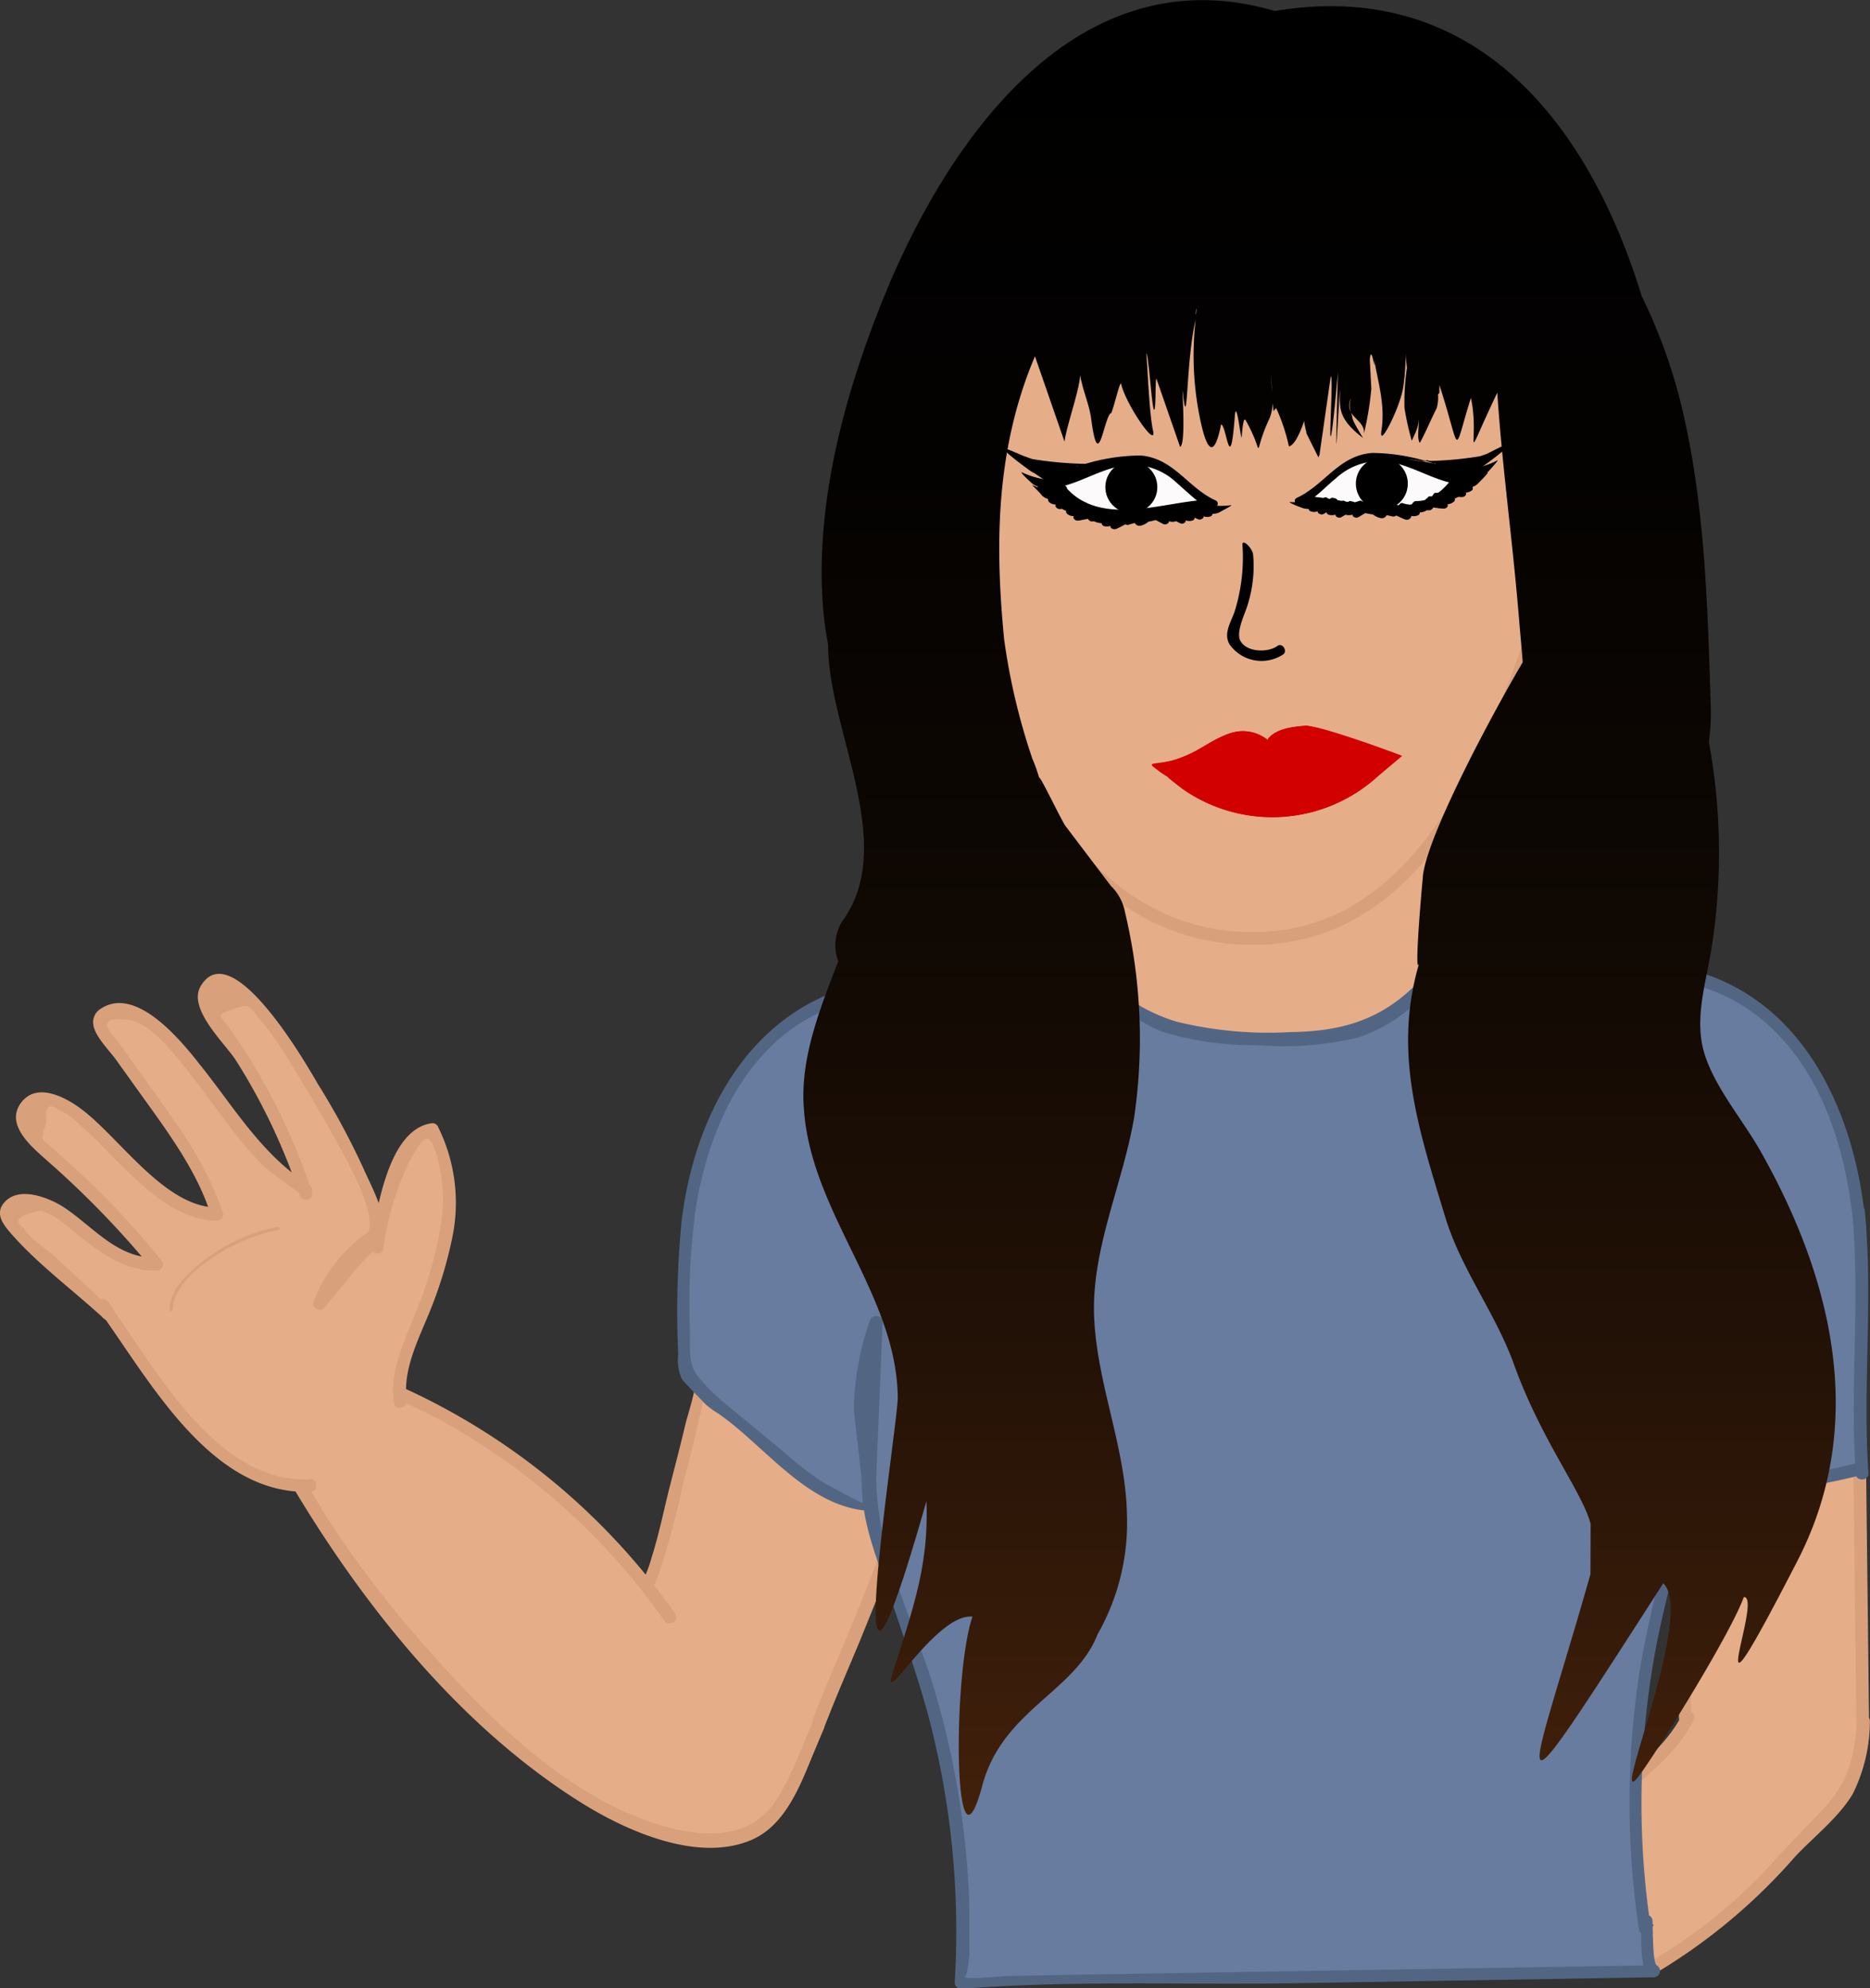 <svg xmlns="http://www.w3.org/2000/svg" xmlns:xlink="http://www.w3.org/1999/xlink" viewBox="0 0 146.1 155.36"><rect x="0" y="0" width="146.1" height="155.36" fill="#333333" stroke="none"/><defs><style>.cls-1,.cls-5{fill:#e5ae89;}.cls-2{fill:#d8a17c;}.cls-3{fill:#687c9f;}.cls-4{fill:#526684;}.cls-5{stroke:#d8a17c;stroke-miterlimit:10;}.cls-6{fill:#d30000;}.cls-7{fill:#fcfafa;}.cls-8{fill:url(#linear-gradient);}</style><linearGradient id="linear-gradient" x1="150.92" y1="275.87" x2="150.92" y2="134.08" gradientUnits="userSpaceOnUse"><stop offset="0" stop-color="#42210b"/><stop offset="0.04" stop-color="#3d1e0a"/><stop offset="0.27" stop-color="#221106"/><stop offset="0.5" stop-color="#0f0803"/><stop offset="0.74" stop-color="#040201"/><stop offset="1"/></linearGradient></defs><title>jesseWaving</title><g id="wavingArm"><g id="bicep"><path class="cls-1" d="M107.16,276.8c1-.81,1.55-2.31,2.27-3.35,1.75-2.54,2.54-5.42,3.75-8.16.59-1.34,6.46-15.28,5.61-15.72l-16.27-8.22c.46.24-1.9,9-2.12,9.88a38.59,38.59,0,0,1-2,6.84c-1,2.2-3.06,3.3-4.8,4.92a.81.81,0,0,1-.4-.83" transform="translate(-47.8 -134.08)"/><path class="cls-2" d="M107.52,277.15c2.5-2.43,3.94-6.27,5.21-9.46.73-1.82,1.51-3.61,2.26-5.42,1-2.46,2-4.92,2.91-7.41.46-1.27,1.72-3.55,1.47-5-.15-.8-.55-.87-1.26-1.23l-5.44-2.75-9.89-5c-.42-.21-1,.24-.69.69s-.59,3.15-.74,3.8c-.37,1.57-.78,3.14-1.18,4.7-.49,1.91-.87,3.86-1.47,5.74a9.56,9.56,0,0,1-2.52,4.31,17.86,17.86,0,0,1-2.5,1.87c-.09-.64-1.05-.37-1,.26a1.37,1.37,0,0,0,.52,1.06.52.52,0,0,0,.71,0c2.09-1.86,4.23-3.27,5.27-6a64.19,64.19,0,0,0,2-7.34c.5-1.93,1-3.85,1.42-5.79.16-.74.81-2.42.32-3.15l-.69.69,8.35,4.22,5.62,2.84a11,11,0,0,1,1.75.88c.58.44.34.05.37.25.24,1.37-1.13,3.82-1.59,5.07-.82,2.2-1.69,4.38-2.58,6.54-.59,1.45-1.22,2.88-1.82,4.32-1.44,3.47-2.78,7.84-5.56,10.54-.46.45.24,1.15.71.7Z" transform="translate(-47.8 -134.08)"/></g><g id="forearm"><path class="cls-1" d="M100.16,260.47a51,51,0,0,0-22.71-18.22l-7,6.65A84.67,84.67,0,0,0,88,270.35c4.87,4.27,10.84,8.12,17.17,7.39,3.79-.43,5.2-6,6.59-8.8" transform="translate(-47.8 -134.08)"/><path class="cls-2" d="M100.59,260.22a52.51,52.51,0,0,0-23-18.45.5.5,0,0,0-.49.13l-7,6.64a.52.52,0,0,0-.08.61c5.67,9.78,13.45,19.68,23.15,25.76,3.49,2.19,9,4.68,13.18,3,3.39-1.33,4.42-5.79,5.81-8.74.27-.58-.59-1.09-.86-.51-1,2.16-1.71,4.51-3.14,6.45-2.36,3.21-6.82,2.35-10.11,1.12-7-2.61-12.86-8.71-17.67-14.25a83,83,0,0,1-7-9.27c-.55-.85-1-1.77-1.62-2.59a9.44,9.44,0,0,0-.87-1c0-.3,1.14-1.09,1.35-1.29l4.22-4c.23-.21.89-1.1,1.21-1.14s1.28.72,1.67.92c.82.43,1.66.8,2.48,1.23a51.52,51.52,0,0,1,17.87,15.87c.37.52,1.23,0,.86-.5Z" transform="translate(-47.8 -134.08)"/></g><g id="hand"><path class="cls-1" d="M72,250.18c-6.85.53-12.19-8.61-16.24-14.16l.53.82L49,230.07c-.41-.37-.86-.91-.64-1.42a1.13,1.13,0,0,1,.72-.55,4.18,4.18,0,0,1,3.43.73c1,.67,1.85,1.56,2.83,2.28a9.69,9.69,0,0,0,4.5,1.77H60a69.61,69.61,0,0,0-8.84-9,5.7,5.7,0,0,1-1.36-1.46,1.78,1.78,0,0,1,0-1.9,2.16,2.16,0,0,1,2.58-.25A10.64,10.64,0,0,1,55,222.17l4.83,4.37c1.39,1.25,3,2.6,4.89,2.4l-.19-.62c-2.74-5.9-4.51-7.61-8.82-13.87a1,1,0,0,1-.24-.56c0-.42.47-.67.88-.74,1.73-.28,3.37.87,4.6,2.11,3.77,3.79,6.08,9.12,10.69,11.83v.18a46.43,46.43,0,0,0-7.17-13.69c-.48-.63-1-1.45-.62-2.14a1.33,1.33,0,0,1,1.45-.58,3.29,3.29,0,0,1,1.45.82,26.06,26.06,0,0,1,5.2,7l2.56,4.38c.75,1.28,2.76,6,2.71,7.44l-4.48,5.45a10.58,10.58,0,0,1,4.48-5.45l0,1c.61-3.23,1.31-6.66,3.58-9l.76-.09c1.53,2.68,1.55,6,.87,9a81.76,81.76,0,0,1-3,8.77,5.64,5.64,0,0,0-.39,3.42" transform="translate(-47.8 -134.08)"/><path class="cls-2" d="M72,249.68c-7.39.28-12.1-8.79-15.81-13.91-.37-.51-1.22,0-.86.51l.53.81.78-.6L52,232.18c-.62-.56-2-1.41-2.35-2.15-.85-.58-.39-1,1.37-1.37a7.12,7.12,0,0,1,2.25,1.41c1.94,1.57,4.09,3.36,6.77,3.3a.5.5,0,0,0,.35-.85,72.3,72.3,0,0,0-5.49-6c-1-.94-2-1.85-3-2.73s-.91-.5-.49-2c-.09-1.23.21-1.56.93-1A5,5,0,0,1,54.06,222c3,2.53,6.36,7.43,10.68,7.46a.5.5,0,0,0,.48-.63,28.6,28.6,0,0,0-3.89-7.29c-.72-1.08-1.49-2.14-2.25-3.2-.62-.86-1.24-1.72-1.85-2.59s-2.27-2.24.46-2c1.81.15,3.59,2.54,4.63,3.82s2.16,2.87,3.25,4.3a28.64,28.64,0,0,0,2.91,3.41c.29.28,2.67,2,2.67,2l1-.13a48.24,48.24,0,0,0-6.45-12.77c-.68-1-1.18-.89.27-1.43s1.28-.21,2.13.78a24.77,24.77,0,0,1,2.23,3.14c1.31,2.11,2.59,4.27,3.78,6.44.91,1.67,3.22,5.63,2.4,7.31s-2.83,3.44-4.09,5l.83.49a10.73,10.73,0,0,1,4.26-5.15l-.76-.43,0,1c0,.55.87.71,1,.14a21.89,21.89,0,0,1,2.19-7.13c.93-1.56,1.35-2.35,2-.1a12.44,12.44,0,0,1,.42,4.46A29.54,29.54,0,0,1,80.12,237c-.84,2.2-1.91,4.34-1.53,6.73.1.64,1.07.37,1-.26-.38-2.35,1-4.93,1.85-7.07a32.65,32.65,0,0,0,1.71-5.69A13.33,13.33,0,0,0,82,222.08a.47.47,0,0,0-.43-.24c-3.46.43-4.31,6.82-4.82,9.51l1,.13,0-1a.5.5,0,0,0-.75-.43,11.88,11.88,0,0,0-4.71,5.74c-.17.46.52.87.83.49l2.55-3.09c.58-.71,1.77-1.68,2.06-2.58.45-1.38-1-4-1.51-5.18a58.51,58.51,0,0,0-3.59-6.66c-.79-1.36-6.71-11.75-9.15-7.64-1.07,1.8,2,4.56,2.8,5.88a47.41,47.41,0,0,1,4.91,10.38.5.5,0,0,0,1-.13v-.18a.48.48,0,0,0-.25-.43c-3.64-2.29-5.82-6-8.43-9.27-1.36-1.73-5-6.37-7.84-4.48a1.22,1.22,0,0,0-.58,1.23c.11.93,1.28,2.05,1.81,2.8l1.76,2.46c2.1,2.93,4.57,6.19,5.63,9.68l.48-.64c-4.07,0-7.56-5.39-10.6-7.68-1.18-.89-3.4-2.12-4.65-.6-1.47,1.79.86,3.62,2,4.65a72.76,72.76,0,0,1,8.15,8.41l.36-.85c-3.1.07-5-2.5-7.32-4-1.09-.68-3.24-1.55-4.41-.49-.94.85-.4,1.72.29,2.51,2.13,2.47,5,4.57,7.39,6.78.4.36,1.11-.11.78-.61l-.53-.82-.86.51c4,5.46,8.8,14.7,16.67,14.4.64,0,.64-1,0-1Z" transform="translate(-47.8 -134.08)"/><path class="cls-1" d="M61.16,236.4a3.13,3.13,0,0,1,1.07-2.28,13.39,13.39,0,0,1,7.29-4.06" transform="translate(-47.8 -134.08)"/><path class="cls-2" d="M61.29,236.4c.09-2,2.33-3.58,3.86-4.52a14.31,14.31,0,0,1,4.4-1.7c.16,0,.09-.27-.07-.24a14,14,0,0,0-5.76,2.63c-1.24,1-2.61,2.16-2.68,3.83,0,.17.24.17.25,0Z" transform="translate(-47.8 -134.08)"/></g></g><g id="rightArm"><g id="rightArm-2" data-name="rightArm"><path class="cls-1" d="M173.9,277.26c0-.07-.14.08-.06.11a25.12,25.12,0,0,1-2.59-.57c2.58-2.91,6.83-5,8.46-8.54l-.21.32c-.48-9.11-.77-18.32-.85-27.55l14.37.53.32,27.37,0-.37c-.16,2.36-.48,5-2.1,6.54-5.07,4.94-7.91,9.28-14.54,12.81" transform="translate(-47.8 -134.08)"/><path class="cls-2" d="M173.76,276.78h-.07a.52.52,0,0,0-.35.62l0,.1.48-.64a8.43,8.43,0,0,1-2.34-.5l.1.78c2.78-3,6.63-4.92,8.54-8.64a.5.5,0,0,0-.86-.51l-.21.33.93.25q-.63-12-.81-24.09c0-.49,0-1,0-1.48a.92.92,0,0,0-.25-1.23c.31-.85-.56.19.07-.24a5.42,5.42,0,0,1,1.55.06l5.3.2,5.29.19a4.7,4.7,0,0,1,1.55.06c.06,0,.27,0,.32,0-.38-.38-.45,2.14-.45,2.43l.29,24.44c0,.54.89.71,1,.13l.05-.37-1-.13c-.2,2.73-.65,4.74-2.55,6.78-1.33,1.42-2.7,2.81-4,4.23a39.8,39.8,0,0,1-9.8,7.91c-.56.31-.06,1.17.5.86a45,45,0,0,0,11-9.16c1.46-1.56,3.4-3.05,4.5-4.89a12.74,12.74,0,0,0,1.35-5.73c0-.56-.9-.69-1-.13l-.06.37,1,.13-.32-27.37a.51.51,0,0,0-.5-.5l-14.37-.53a.51.51,0,0,0-.5.5q.14,13.78.85,27.55a.5.5,0,0,0,.93.25l.21-.32-.86-.51c-1.87,3.63-5.67,5.54-8.39,8.45a.5.5,0,0,0,.11.78,9.1,9.1,0,0,0,2.84.64c.36.05.53-.35.48-.63v-.1l-.35.62.07,0c.63-.13.36-1.09-.27-1Z" transform="translate(-47.8 -134.08)"/></g></g><g id="neck"><path class="cls-1" d="M135.52,203.36a48.17,48.17,0,0,1,.77,9l.09.23a10.65,10.65,0,0,0,5.61,3.13,28.27,28.27,0,0,0,6.5.54,14.38,14.38,0,0,0,6.65-1.08,15,15,0,0,0,3.78-3.14l-.29-.23a37.55,37.55,0,0,1,.38-10.53" transform="translate(-47.8 -134.08)"/><path class="cls-1" d="M135.16,203.46a51.7,51.7,0,0,1,.72,6.67,7.33,7.33,0,0,0,.16,2.65c.79,1.83,4.11,2.93,5.85,3.35a28.6,28.6,0,0,0,10,.4c3.09-.41,5.15-2,7.28-4.18a.38.38,0,0,0,0-.53c-.72-.56-.39-3.43-.38-4.28a40.47,40.47,0,0,1,.56-6.11c.08-.47-.64-.67-.72-.19a41.5,41.5,0,0,0-.57,5.34c-.06,1.72.42,3.7.19,5.38,0,.07.24.29.24.28s-1.53,1.24-1.62,1.31a10.67,10.67,0,0,1-7.12,2.38c-3.87.1-8.27.11-11.58-2.19-2-1.37-1.48-2.75-1.63-5a51.17,51.17,0,0,0-.68-5.51c-.08-.47-.8-.27-.72.2Z" transform="translate(-47.8 -134.08)"/></g><g id="shirt"><path class="cls-3" d="M192.93,228.56c-.76-6.81-3.78-14-9.9-17-4.22-2.12-9.18-2-13.9-1.77l-9,.38-.39.27A17,17,0,0,1,155.4,214c-2.31,1.18-5,1.25-7.6,1.24a32.27,32.27,0,0,1-7.41-.62,12.33,12.33,0,0,1-6.11-3.27l-9-.37c-4.71-.2-9.67-.36-13.89,1.77-6.12,3.08-9.14,10.23-9.9,17a84.83,84.83,0,0,0-.19,11.61,5.41,5.41,0,0,1,2.06,2.16c4,2.38,8.18,8,12.27,8.05l0-.71c-.91-4.53-1-9.28.57-13.59l-.57,13.59c.1.52.21,1,.33,1.55,1.2,5,3.18,9.74,4.58,14.66a65,65,0,0,1,2.32,21.85l.17,0,53.7-.88c0-.05,0-.09,0-.13l.05.13H177l-.24-.13c-.35-1.08,0-.75-.35-3.69l-.16.41a65.15,65.15,0,0,1,.51-22.37c.85-4.29,2.14-8.5,3-12.8l-1.06-17.25c.31,5.09,2.24,10,1.45,15.07-.11.73-.25,1.46-.39,2.18l0,.38c-.22.29.33.55.71.55a51.38,51.38,0,0,0,12.64-1.64l.11.36C192.68,242.27,193.68,235.37,192.93,228.56Z" transform="translate(-47.8 -134.08)"/><path class="cls-4" d="M193.43,228.56c-1.06-8.58-5.38-17.16-14.56-18.94-5.23-1-10.78-.33-16.06-.1-2.57.1-2.83,0-4.58,1.68-2.77,2.66-5.79,3.47-9.56,3.52a30.2,30.2,0,0,1-8.9-.8,13.1,13.1,0,0,1-4.57-2.4c-1-.78-.95-.69-2.41-.75-5.51-.23-11.33-1-16.8,0-9.21,1.62-13.87,10-14.93,18.66a72.33,72.33,0,0,0-.27,10.51,3.46,3.46,0,0,0,.28,1.89c.15.23,1.53,1.63,1.88,2a8,8,0,0,0,1,.72c3.64,2.53,6.93,7.26,11.7,7.58a.51.51,0,0,0,.5-.5c.08-2-.54-3.9-.62-5.86a22.48,22.48,0,0,1,1.2-8.3l-1-.14c-.19,4.49-.89,9.25-.55,13.73.21,2.81,1.51,5.81,2.4,8.47,1,3,2.07,6,2.87,9.07a66,66,0,0,1,1.94,20.38.5.5,0,0,0,.5.5c8.59-.68,17.41-.3,26-.44l27.84-.46a.52.52,0,0,0,.49-.64l-.05-.12-1,.26,0,.13a.54.54,0,0,0,.48.37H177a.5.5,0,0,0,.25-.93c-.36-.2-.3-3-.34-3.39a.5.5,0,0,0-1-.13l-.16.41h1a65.6,65.6,0,0,1,.5-22.1c.67-3.38,1.61-6.7,2.39-10a13.26,13.26,0,0,0,.56-3.86c-.28-5.43-.67-10.85-1-16.28h-1c.27,3.44,1.16,6.77,1.51,10.19a21,21,0,0,1-.16,5.48c-.09.54-.5,1.63-.27,2.23.53,1.35,2.87.76,4,.69a54.82,54.82,0,0,0,10-1.57l-.61-.35.11.36c.16.52,1,.45,1-.13-.47-6.85.38-13.7-.29-20.54-.07-.63-1.07-.64-1,0,.67,6.84-.18,13.69.29,20.54l1-.14-.11-.36a.51.51,0,0,0-.61-.35,52.06,52.06,0,0,1-8.41,1.44c-.58.05-3.84.61-4.31.14-.24-.25.32-2.22.36-2.49.72-5.12-1-10.08-1.44-15.14-.05-.63-1-.64-1,0,.34,5.48,1,11,1,16.51a23.44,23.44,0,0,1-1.09,5.64c-.86,3.5-1.77,7-2.32,10.54a67.11,67.11,0,0,0,0,19.86c.08.55.81.4,1,0l.15-.4-1-.14c.12,1-.26,3.63.83,4.25l.26-.93c-.23,0-.15.07.24.25-.22-.59-1.16-.36-1,.26l0,.13.48-.63-26.85.44-13.42.22-6.47.11-3.48.06c-.42,0-3.3.33-3.48.05.22.33.42-1.53.43-1.78,0-.92,0-1.84,0-2.76,0-2.14-.16-4.29-.4-6.42a66.83,66.83,0,0,0-2.31-11.37c-1.64-5.54-4.8-11.37-4.55-17.24l.48-11.56c0-.59-.8-.64-1-.13a22.16,22.16,0,0,0-1.25,6.84c0,.7.93,7.21.64,7.41-.06,0-2.73-1.42-2.9-1.52a24.16,24.16,0,0,1-3-2.27c-1.59-1.35-3.21-2.66-4.83-4a14.71,14.71,0,0,1-2.15-2.17c-.73-1-.54-2.29-.56-3.49a54.72,54.72,0,0,1,.44-9.49c.75-4.76,2.59-9.67,6.17-13,4.42-4.12,10.43-4.27,16.12-4.06a82.23,82.23,0,0,1,8.31.35c2.14.3,3.88,2.15,6,2.88a23.87,23.87,0,0,0,7.18,1,25.29,25.29,0,0,0,8-.6,12.5,12.5,0,0,0,5-3.19,4,4,0,0,1,3.43-1.38l5-.21c6-.25,12.69-.83,17.74,3.1,4.61,3.59,6.67,9.52,7.36,15.14C192.5,229.19,193.5,229.2,193.43,228.56Z" transform="translate(-47.8 -134.08)"/></g><g id="Jesse"><path id="face" class="cls-5" d="M170.33,174.62c-4.94,17.42-11,32.79-24.67,32.79s-21.42-14.84-23.83-32.79c-2.59-19.34,10.21-32.79,23.83-32.79S175.27,157.2,170.33,174.62Z" transform="translate(-47.8 -134.08)"/><path id="lips" class="cls-6" d="M156.53,193.59c-.93-.38-5.73-2.87-6.75-2.8s-2.45.27-2.95,1.1a3.08,3.08,0,0,0-2.61-.6c-1.41.33-2.6,1.41-4,1.93-2.5,1-2.86.51-.33,2.1-2-1.35.19.32.37.45a12.23,12.23,0,0,0,15-.87c.28-.24-1.1-.7,0,0,.29,0-.29,0,0,0" transform="translate(-47.8 -134.08)"/><path id="nose" d="M147.59,184.56c-.71.51-2.33.51-2.86-.37-.44-.71.41-2.26.59-3a10,10,0,0,0,.39-3.71c0-.53-.87-1.37-.84-.83a14.17,14.17,0,0,1-.6,5.18c-.28.85-.92,1.74-.4,2.61a3.06,3.06,0,0,0,4.14.8C148.45,185,148,184.24,147.59,184.56Z" transform="translate(-47.8 -134.08)"/><g id="eyeWhite"><path id="eyeWhite-2" data-name="eyeWhite" class="cls-7" d="M141.47,172.8c-1.31-1.15-2.7-2.32-4.51-2.49-2.12-.21-4.1.91-6.11,1.4-.52.12-.3.93.22.8l.18.08a.38.38,0,0,0,.2.27c2.47,1.41,5.29,1.21,8,1a.43.43,0,0,0,.39-.39l1.29,0A.42.42,0,0,0,141.47,172.8Z" transform="translate(-47.8 -134.08)"/><path id="eyeWhite-3" data-name="eyeWhite" class="cls-7" d="M161,171.44c-2-.49-4-1.61-6.11-1.4-1.81.17-3.19,1.34-4.51,2.49a.42.42,0,0,0,.3.71l1.29,0a.43.43,0,0,0,.39.39c2.75.2,5.57.4,8-1a.38.38,0,0,0,.2-.27l.18-.08C161.28,172.37,161.5,171.56,161,171.44Z" transform="translate(-47.8 -134.08)"/></g><g id="pupil"><circle id="pupil-2" data-name="pupil" cx="107.96" cy="37.79" r="2.03"/><circle id="pupil-3" data-name="pupil" cx="88.39" cy="38.06" r="2.03"/></g><g id="blinkingLashes"><g id="blinkingLashes-2" data-name="blinkingLashes"><path d="M129.94,172.73a6.59,6.59,0,0,0,2.59.61.21.21,0,0,1,.24.15.24.24,0,0,1,.09.11l.15,0a.22.22,0,0,1,.22.14.23.23,0,0,1,.16.13,2.21,2.21,0,0,0,.68.06.38.38,0,0,1,.4.28,2.38,2.38,0,0,0,.68-.15.19.19,0,0,1,.27.08.24.24,0,0,1,.12.07l.13-.07a.23.23,0,0,1,.26.07h0l.58-.16a.43.43,0,0,1,.45.17.65.65,0,0,0,.18-.15.38.38,0,0,1,.46-.1c.22-.06.45-.1.67-.18a.42.42,0,0,1,.26.8,7.23,7.23,0,0,1-1,.25,1.52,1.52,0,0,1-.59.31.41.41,0,0,1-.48-.21l-.39.11a.38.38,0,0,1-.35,0l-.44.23c-.23.11-.42.24-.65.07a.22.22,0,0,1-.08-.18.8.8,0,0,1-.55,0,.27.27,0,0,1-.13-.21,1.25,1.25,0,0,1-.56-.14l-.08,0-.17,0a.39.39,0,0,1-.26-.2l-.47.09c-.25.05-.47.12-.64-.11a.19.19,0,0,1,0-.19.8.8,0,0,1-.53-.19.24.24,0,0,1-.06-.23,1.29,1.29,0,0,1-.5-.29C130.4,173.29,129.67,172.6,129.94,172.73Z" transform="translate(-47.8 -134.08)"/><path d="M128.5,172a6.72,6.72,0,0,0,2.59.61.19.19,0,0,1,.23.15.22.22,0,0,1,.09.1l.15,0a.24.24,0,0,1,.23.13.26.26,0,0,1,.14.42c-.23.28-.7.32-1,.39s-.47.11-.64-.11a.21.21,0,0,1,0-.19.78.78,0,0,1-.53-.19.29.29,0,0,1-.07-.24,1.13,1.13,0,0,1-.49-.28C129,172.5,128.23,171.82,128.5,172Z" transform="translate(-47.8 -134.08)"/><path d="M143.94,173.56a6.57,6.57,0,0,1-2.65-.23.21.21,0,0,0-.27.07.25.25,0,0,0-.12.08.57.57,0,0,0-.13-.08.23.23,0,0,0-.26.06.26.26,0,0,0-.26.35c.13.34.56.52.86.69s.42.25.65.09a.19.19,0,0,0,.08-.17.77.77,0,0,0,.56,0,.27.27,0,0,0,.14-.2,1.13,1.13,0,0,0,.56-.12C143.34,173.94,144.24,173.51,143.94,173.56Z" transform="translate(-47.8 -134.08)"/><path d="M142.54,173.88a6.74,6.74,0,0,1-2.65-.22.2.2,0,0,0-.27.07.24.24,0,0,0-.12.07l-.13-.08a.21.21,0,0,0-.25.06.26.26,0,0,0-.27.35c.13.34.56.53.87.69s.41.26.64.1a.22.22,0,0,0,.08-.18.83.83,0,0,0,.56,0,.26.26,0,0,0,.14-.21,1.13,1.13,0,0,0,.56-.12C141.94,174.27,142.84,173.84,142.54,173.88Z" transform="translate(-47.8 -134.08)"/><path d="M141.23,173.94a6.74,6.74,0,0,1-2.65-.22.2.2,0,0,0-.27.06.25.25,0,0,0-.12.08.57.57,0,0,0-.13-.08.21.21,0,0,0-.25.06.26.26,0,0,0-.27.35c.13.34.56.52.87.69s.41.25.64.09a.19.19,0,0,0,.08-.17.77.77,0,0,0,.56,0,.23.23,0,0,0,.14-.2,1.13,1.13,0,0,0,.56-.12C140.63,174.32,141.53,173.9,141.23,173.94Z" transform="translate(-47.8 -134.08)"/><path d="M127.67,171a6.59,6.59,0,0,0,2.59.61.21.21,0,0,1,.24.15.24.24,0,0,1,.09.11l.15,0a.22.22,0,0,1,.22.14.26.26,0,0,1,.15.41,1.75,1.75,0,0,1-1,.39c-.25.05-.47.12-.64-.11a.19.19,0,0,1,0-.19.8.8,0,0,1-.53-.19.24.24,0,0,1-.06-.23,1.29,1.29,0,0,1-.5-.29C128.13,171.58,127.4,170.89,127.67,171Z" transform="translate(-47.8 -134.08)"/></g><g id="blinkingLashes-3" data-name="blinkingLashes"><path d="M162.56,171.87a6.64,6.64,0,0,1-2.56.72.21.21,0,0,0-.23.16.21.21,0,0,0-.08.11l-.15,0a.21.21,0,0,0-.22.14.27.27,0,0,0-.16.14,2.46,2.46,0,0,1-.67.09.37.37,0,0,0-.38.29,2.34,2.34,0,0,1-.7-.12.2.2,0,0,0-.26.09.36.36,0,0,0-.12.08l-.13-.06a.21.21,0,0,0-.25.07h0a5.61,5.61,0,0,0-.59-.13.41.41,0,0,0-.44.19.83.83,0,0,1-.19-.15.36.36,0,0,0-.45-.08c-.23,0-.46-.08-.68-.14a.42.42,0,0,0-.23.8,7.23,7.23,0,0,0,1,.21,1.44,1.44,0,0,0,.6.28.41.41,0,0,0,.47-.23l.4.09a.35.35,0,0,0,.34-.06l.46.21c.23.1.43.22.65,0a.24.24,0,0,0,.07-.18.8.8,0,0,0,.55-.06.24.24,0,0,0,.12-.21,1.19,1.19,0,0,0,.55-.17l.08,0,.17,0a.46.46,0,0,0,.25-.22l.47.07c.26,0,.48.1.64-.13a.22.22,0,0,0,0-.19.84.84,0,0,0,.52-.22.24.24,0,0,0,.05-.23,1.21,1.21,0,0,0,.48-.31C162.13,172.44,162.82,171.73,162.56,171.87Z" transform="translate(-47.8 -134.08)"/><path d="M164,171a6.69,6.69,0,0,1-2.56.72.2.2,0,0,0-.23.16.2.2,0,0,0-.09.11.33.33,0,0,0-.15,0,.22.22,0,0,0-.21.14.26.26,0,0,0-.13.42,1.7,1.7,0,0,0,1.05.35c.26,0,.48.09.64-.14a.21.21,0,0,0,0-.19.83.83,0,0,0,.52-.21.29.29,0,0,0,0-.24,1,1,0,0,0,.48-.31C163.54,171.6,164.23,170.88,164,171Z" transform="translate(-47.8 -134.08)"/><path d="M148.61,173.31a6.89,6.89,0,0,0,2.64-.34.19.19,0,0,1,.27.05.33.33,0,0,1,.13.07.57.57,0,0,1,.13-.08.21.21,0,0,1,.25,0,.27.27,0,0,1,.28.34c-.12.35-.54.55-.83.73s-.4.27-.64.12a.18.18,0,0,1-.09-.17.77.77,0,0,1-.56,0,.26.26,0,0,1-.15-.19,1.25,1.25,0,0,1-.56-.1C149.23,173.66,148.32,173.28,148.61,173.31Z" transform="translate(-47.8 -134.08)"/><path d="M150,173.57a6.89,6.89,0,0,0,2.64-.34.21.21,0,0,1,.28.06l.12.06.13-.08a.21.21,0,0,1,.25,0,.26.26,0,0,1,.28.34c-.12.34-.54.55-.83.72s-.4.28-.64.13a.21.21,0,0,1-.09-.17.9.9,0,0,1-.56,0,.3.3,0,0,1-.15-.2,1.14,1.14,0,0,1-.56-.1C150.64,173.93,149.73,173.54,150,173.57Z" transform="translate(-47.8 -134.08)"/><path d="M151.33,173.57a6.86,6.86,0,0,0,2.64-.34.21.21,0,0,1,.28.06.27.27,0,0,1,.12.06l.13-.08a.21.21,0,0,1,.25,0,.26.26,0,0,1,.28.34c-.11.34-.54.55-.83.72s-.4.28-.64.13a.21.21,0,0,1-.09-.17.9.9,0,0,1-.56,0,.3.3,0,0,1-.15-.2,1.14,1.14,0,0,1-.56-.1C152,173.93,151,173.54,151.33,173.57Z" transform="translate(-47.8 -134.08)"/><path d="M164.76,170.07a7.12,7.12,0,0,1-2.57.72.18.18,0,0,0-.22.15.31.31,0,0,0-.09.11l-.15,0a.23.23,0,0,0-.22.14.26.26,0,0,0-.13.42,1.8,1.8,0,0,0,1.06.35c.25,0,.47.09.63-.14a.19.19,0,0,0,0-.19.81.81,0,0,0,.52-.21.3.3,0,0,0,.06-.24,1.25,1.25,0,0,0,.48-.31C164.33,170.64,165,169.92,164.76,170.07Z" transform="translate(-47.8 -134.08)"/></g></g><g id="eyes"><path id="eyes-2" data-name="eyes" d="M129.54,171.57m.67.64c3.55,3.39,8.18,1.71,12.16,1.55l.06,0c.39.18.73-.4.34-.58-2.19-1-3.25-3.29-5.86-3.51a15.41,15.41,0,0,0-5,.88c-.07-.07,2.28-.38,2.15-.38s-1,.12-1,.15l-.15,0h-.06a.47.47,0,0,0-.17,0h-.08l-.06,0-.08,0a28.47,28.47,0,0,1-4-.37,12,12,0,0,1-1.26-.49c-.08,0,.91.45.82.42l-.11-.07-.06,0a8,8,0,0,0-1.65-.73c-.18.09,1.29,1.21,2,1.72l-.09-.05.15.09a1.58,1.58,0,0,0,.34.2l.83.56m1.4.47c1.38-.35,2.65-1.1,4.1-1.48a5,5,0,0,1,4.71,1.13c.58.51,1.1,1,1.68,1.47C137.93,173.56,133.45,175.12,130.94,172Z" transform="translate(-47.8 -134.08)"/><g id="eyes-3" data-name="eyes"><path d="M159.24,170.07a.48.48,0,0,0-.18,0H159l.84.15-.57-.19h0Z" transform="translate(-47.8 -134.08)"/><path id="eye" d="M165.68,168.79c-.06-.06-.56.17-1,.39l-.77.39,0,0,0,0,.07,0,.05,0,.65-.33h0a10.1,10.1,0,0,1-1.26.49,28.32,28.32,0,0,1-4,.37l-.08,0h-.09l.57.19c.1,0,.16,0,.15.05l-.15-.05-.84-.15h0c-.59-.09-1.21-.17-1.14-.17s1,.11,1,.14a.42.42,0,0,1,.13,0h.08a.48.48,0,0,1,.18,0h0a15.33,15.33,0,0,0-4.24-.64c-2.62.22-3.68,2.49-5.87,3.51-.39.18,0,.76.34.58l.06,0c4,.16,8.62,1.84,12.16-1.55l.67-.64c.28-.19.62-.42.84-.55a3.63,3.63,0,0,0,.34-.21l.15-.09-.1.05C164.4,170,165.86,168.87,165.68,168.79Zm-15.17,4.11c.59-.45,1.1-1,1.69-1.47a5,5,0,0,1,4.7-1.14c1.46.38,2.72,1.13,4.11,1.48C158.5,174.85,154,173.3,150.51,172.9Z" transform="translate(-47.8 -134.08)"/></g></g><path id="Hair" class="cls-8" d="M172.06,257.08l-.18.63c-4.76,16.66-7.14,20.31,5.87.08,2.59,2.45-4.6,18.82-1.79,14.9,1.74-2.42,7.06-11,8.08-13.82,1.62-.12-4.13,13.34,4.21-2.87,5.5-10.71,2.69-22.09-2.92-32-1.35-2.38-3.48-4.86-4.33-7.48s0-5.34.46-8a47.69,47.69,0,0,0-.15-16.47,15.83,15.83,0,0,0,.15-2.69c-.23-7.36-.42-15.07-2-22.29a42.18,42.18,0,0,0-3.4-9.86c-4.12-13.45-13-24.89-28.66-22.27-15.53-4.57-25.69,10.23-30.68,22.69-2.9,7.25-5.13,15.4-4.66,23.29a26.25,26.25,0,0,0,.44,3.52c0,.07,0,.13,0,.19.08,6.57,5.31,15.23,1.28,21.18a3.55,3.55,0,0,0-.49,3.38c-1.47,3.81-3,7.65-2.68,11.56.56,8.12,7.26,14.49,7.33,22.54,0,2.34-5.1,33.93,2.24,8.08.19,5-1,8.22-2.63,13.43-1,3.08,3.41-4.72,6.23-4.4-1.58,4.51-1.49,21.6.77,13.18,1.58-5.9,7.24-7.28,9-11.8a17.63,17.63,0,0,0,2.3-9.28c-.09-5.32-2.37-10.31-2.57-15.59s2.25-10.34,3.13-15.53a42.49,42.49,0,0,0-.71-16,3.86,3.86,0,0,0-1.1-2.07l-3.6-4.75c-.53-.9-2.1-4.19-2-3.66,0,.16.09.32.13.48a1.9,1.9,0,0,1-.13-.48,11.56,11.56,0,0,0-.54-1.53,49.83,49.83,0,0,1-2.21-9.35c-.62-6.46-.87-14.4,2.41-22.1l2.31,6.67c.13-1.14,1.19-4.09,1.22-5.22.18,1.18.72,2.29.87,3.49.56,4.21.93.09,1.51-.5.07.34.74-2.63.82-2.29.35,1.58,2.84,5.21,2.49,3.63-.29-1.31-.41-4.74-.52-6,.17,0,.45,4.44.61,4.4s.07-2.38.18-2.43L140,169c.52-.22.07-5.49.22-4.18.39,3.44.22-2.56,1-5.79,0-.12,0-.24,0-.36,0-.27.05-.57.05-.44s0,.3-.05.44,0,.46,0,.34v0a24.38,24.38,0,0,0,.28,7.5c.17.84.91,4.73,1.7.74.43,0,.7,4.26,1.07-.62.12-1.53.47,1.78.53,1.61,0,.38.09-1.71.31-1.34,1.64,2.88.41,3,1.88-.14a3.39,3.39,0,0,0,.21-1.68l0-.38a10.26,10.26,0,0,1-.09-1.45c0,.48.05,1,.09,1.45l0,.38c0,.38.06.75.1,1.12l.2-.24a14.26,14.26,0,0,1,1,3c.33-.07.72-.62,1.2-2,0,.25.08.48.11.69a1,1,0,0,1,.06.29l.94,1.89c0-.06.05-.13.08-.21v0l.88-6.13c.21-.06-.14,4.83,0,4.68s.56-5,.56-5-.16,5.48-.11,5.58c0,.36.26-4.53.27-4.17,0,1.3-.24,2.16,1.8,3.72-1.06-1.75-.72-1.36-.93-2a1.1,1.1,0,0,1,0-1.11,1.43,1.43,0,0,0,0,1.11c.31.57,1.09.91,1,1.66a24.13,24.13,0,0,0,.58-3.51l-.12-2.27c.13-1.41.45,1.43.34,0,.34,1.9.87,3.6.57,5.53-.25,1.58,1.45-1.77,1.7-3.36a16.61,16.61,0,0,0,.18-2.79c0,.43.07.85.11,1.27a18.28,18.28,0,0,0-.19,3.13,21.67,21.67,0,0,0,.57,2.56c.27-.63.88-1.56.27-2.53.58.94,0,2,.35,2.7.29-.46.69-1.43,1.33-2.73a3.11,3.11,0,0,0,.1-1.06.69.69,0,0,0,.11-.13s0-.63,0-.6c1.75,5.37,1,5.64,2.46,1,.75,3.56-.87,5.75,2.06-.41.37,5.62,1.15,11.26,1.62,16.76l.37,4.3c-2.72,4.62-7.63,13.93-7.81,16.83,0,.25,0-.24,0,0-.38,4.15-.6,7.86-.25,6.58-2.1,7-.13,12.94,2,19.93,1.23,4.08,3.92,7.5,5.36,11.49,2.16,6,5.35,10,6,12.49" transform="translate(-47.8 -134.08)"/><path id="lipsSmile" class="cls-6" d="M157.35,193.14c-.93-.37-6.55-2.42-7.57-2.35s-2.45.27-2.95,1.1a3.08,3.08,0,0,0-2.61-.6c-1.41.33-2.6,1.41-4,1.93-2.5,1-3.77-.19-.33,2.1-2-1.35.19.32.37.45a12.23,12.23,0,0,0,15-.87c.28-.24-1.1-.7,0,0,.29,0-.29,0,0,0" transform="translate(-47.8 -134.08)"/></g></svg>